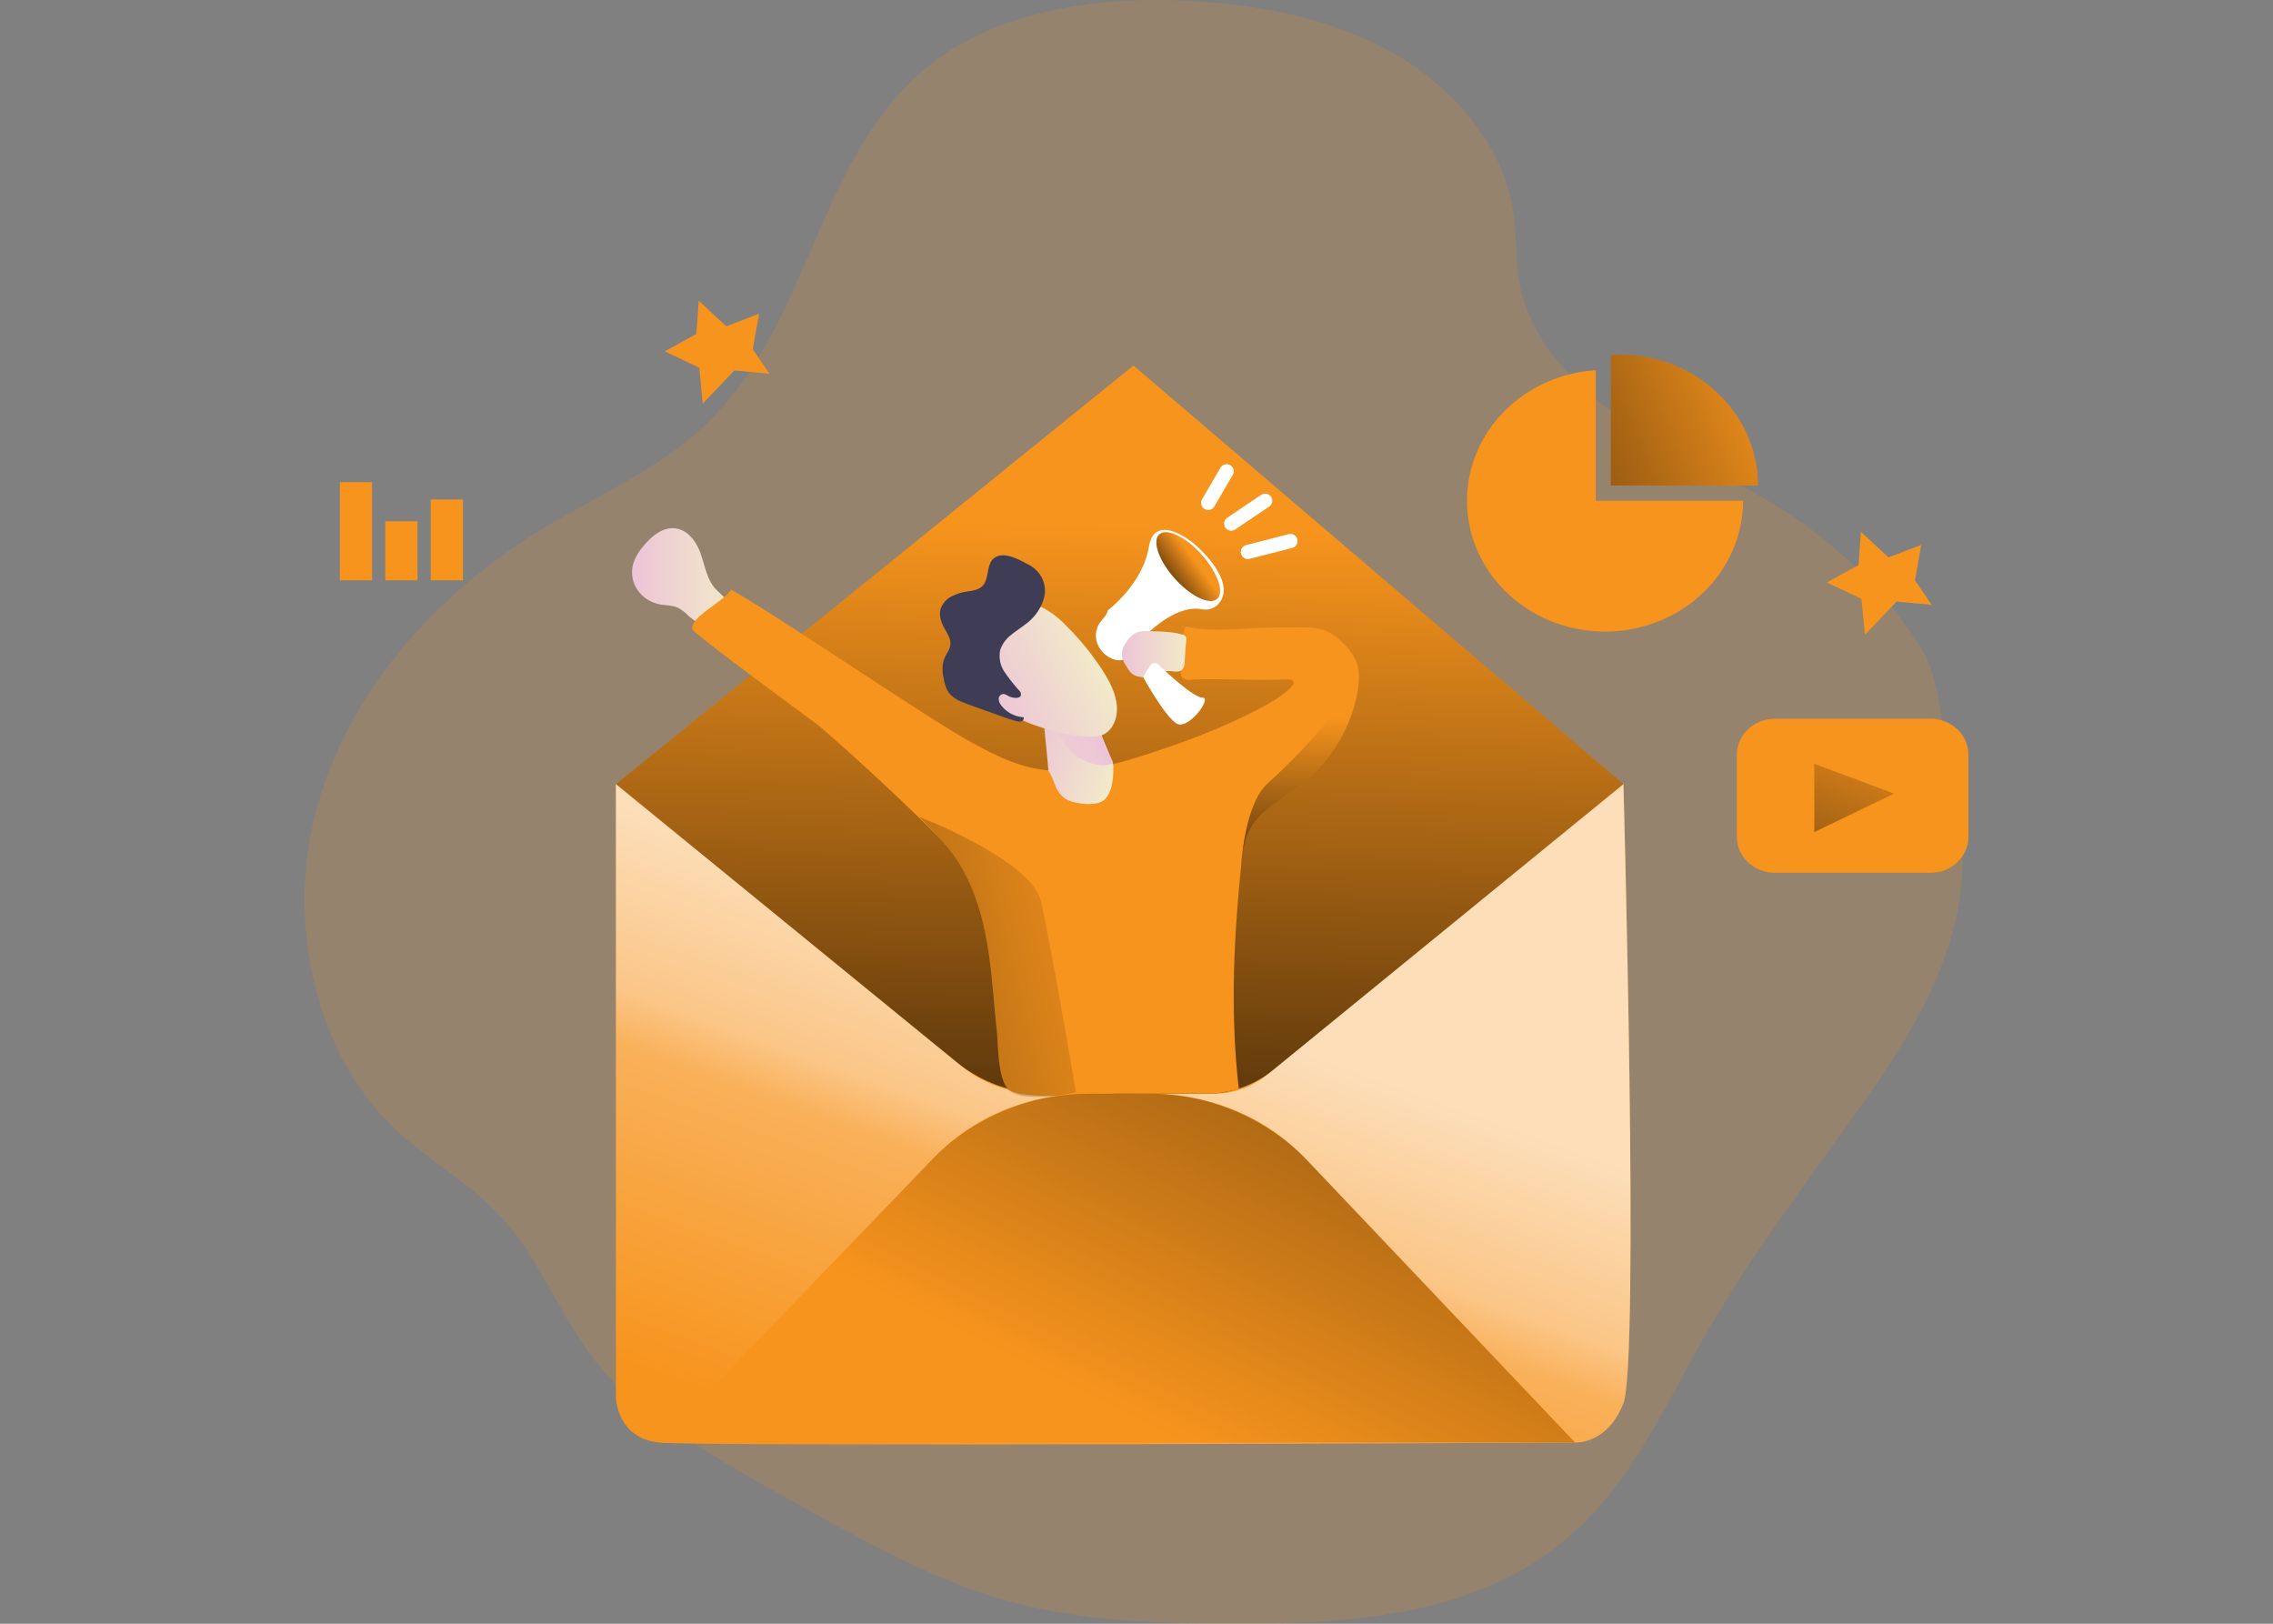<svg width="350" height="250" fill="none" xmlns="http://www.w3.org/2000/svg"><rect width="100%" height="100%" fill="#808080" stroke="none"/><g clip-path="url(#a)"><path opacity=".18" d="M135.424 18.21c-10.609 14.603-13.39 35.006-27.503 47.84-7.111 6.492-16.29 10.435-24.593 15.499-17.113 10.43-30.951 26.532-35.167 45.364-3.73 16.426.695 37.271 14.647 48.689 7.18 5.86 13.29 9.007 18.46 17.144 5.595 8.808 8.582 16.88 17.094 23.507 8.221 6.414 17.524 11.513 26.713 16.586 9.591 5.289 19.301 10.63 29.946 13.608 11.094 3.107 22.808 3.532 34.377 3.57 16.532.057 34.102-.952 47.639-9.954 11.91-7.913 17.56-19.98 24.027-31.787 6.467-11.808 14.062-22.074 22.018-33.129 7.549-10.431 15.222-21.161 18.053-33.5a47.144 47.144 0 0 0-.735-23.299c-1.79-6.315-1.215-13.318-4.827-18.975-5.053-7.893-11.773-14.71-19.739-20.023-7.956-5.298-16.99-8.981-25-14.205-8.011-5.224-15.241-12.552-16.871-21.641-.617-3.424-.407-6.926-.868-10.388-1.343-10.107-8.545-18.958-17.651-24.407-9.107-5.45-19.949-7.748-30.696-8.475-11.449-.792-23.292.238-33.668 4.956-6.878 3.138-11.792 7.691-15.656 13.02z" fill="#F7941D"/><path d="M109.744 90.132c-1.042-1.533-1.297-3.411-1.946-5.13-.648-1.718-1.964-3.462-3.873-3.657-1.909-.195-3.599 1.22-4.79 2.666a8.192 8.192 0 0 0-1.572 2.597c-.22.67-.29 1.377-.204 2.075.085.697.322 1.37.698 1.975.375.605.88 1.13 1.481 1.539.602.41 1.287.695 2.012.839.959.19 1.992.138 2.868.55a7.108 7.108 0 0 1 1.603 1.237c1.11.983 2.531 1.805 4.047 1.71 1.343-.087 3.083-1.38 2.69-2.818-.365-1.328-2.233-2.437-3.014-3.584z" fill="url(#b)"/><path d="M94.841 120.728v94.326s0 6.375 6.728 7.051c6.727.675 140.966 0 140.966 0s4.96.333 7.44-6.06c2.48-6.393 0-95.334 0-95.334l-155.134.017z" fill="#F7941D"/><path opacity=".69" d="M94.841 120.728v94.326s0 6.375 6.728 7.051c6.727.675 140.966 0 140.966 0s4.96.333 7.44-6.06c2.48-6.393 0-95.334 0-95.334l-155.134.017z" fill="url(#c)"/><path d="m174.532 56.28-79.69 64.448 53.283 43.46c3.327 2.714 7.571 4.207 11.961 4.207h26.75c3.03.001 5.96-1.03 8.257-2.904l54.882-44.763-75.443-64.448z" fill="#F7941D"/><path d="m174.532 56.28-79.69 64.448 52.52 42.85c3.812 3.108 8.673 4.817 13.702 4.817h24.598c3.799-.001 7.473-1.292 10.353-3.64l53.96-44.027-75.443-64.448z" fill="url(#d)"/><path d="M209.063 106.349c-.022.117-.045.238-.064.355-1.073 5.704-4.298 10.844-9.074 14.461-2.617 1.969-5.764 3.541-7.349 6.328-.995 1.731-1.251 3.77-1.452 5.752-1.187 11.583-1.694 22.905-.361 34.475l-3.653.675h-15.021c-1.453 0-5.979.368-10.021.359h-.022c-3.197 0-6.125-.277-6.92-1.16a.558.558 0 0 1-.073-.095.884.884 0 0 1-.096-.147c-.036-.061-.077-.121-.114-.191-.036-.069-.082-.155-.123-.238l-.041-.078c-1.069-2.294-.973-6.271-1.22-8.505-.347-3.177-.566-6.375-.94-9.552-.777-6.436-2.33-13.041-6.481-18.179-.598-.736-1.694-1.891-3.083-3.281-4.932-4.938-13.587-12.846-16.898-15.612-.534-.432-19.273-14.157-19.442-14.806-.456-1.879 5.056-4.402 5.937-6.134 6.166 3.36 30.504 19.949 36.66 23.312 2.987 1.628 6.02 3.277 9.367 4.06 7.038 1.649 14.359-.723 21.182-3.064 4.681-1.606 10.934-4.06 15.852-6.925 2.124-1.234 5.358-3.653 2.343-3.541-5.06.186-10.477-.173-14.646.03-.217.043-.441.04-.657-.008a1.548 1.548 0 0 1-.59-.273 1.312 1.312 0 0 1-.238-1.017c.188-3.489-.424-3.584.727-6.904 4.448 1.04 9.764.122 14.34.174 4.901.051 6.947-.628 10.071 2.54a8.021 8.021 0 0 1 1.899 2.757c.548 1.403.443 2.952.201 4.432z" fill="#F7941D"/><path d="M161.42 118.629c1.187 1.835.854 3.03 2.64 4.359.84.627 4.411 1.298 5.809.294 1.745-1.268 1.539-4.887 1.571-5.133a2.319 2.319 0 0 0-.283-1.178 34.734 34.734 0 0 1-1.526-3.653 6.72 6.72 0 0 1-.178-3.895 3.972 3.972 0 0 0-1.341-.818 4.137 4.137 0 0 0-1.572-.247 6.49 6.49 0 0 0-2.827 1.06c-.654.433-2.686-2.666-3.106-2.034-.365.571.781 9.734.813 11.245z" fill="url(#e)"/><path d="M160.493 105.722s1.909 8.908 5.608 10.938c3.699 2.03 5.289.796 5.289.796l-2.814-6.756-8.083-4.978z" fill="url(#f)"/><path d="M167.225 113.4c.754.093 1.52.045 2.256-.138 1.827-.567 2.703-2.701 2.475-4.761-.228-2.061-1.334-4.047-2.557-5.856a41.695 41.695 0 0 0-5.23-6.307 13.88 13.88 0 0 0-3.653-2.804 7.581 7.581 0 0 0-5.906-.307c-1.809.73-3.282 2.053-4.151 3.726a8.547 8.547 0 0 0-.996 5.54c1.238 7.319 12.044 10.47 17.762 10.907z" fill="url(#g)"/><path d="M173.185 101.45c-.644.376-1.494.207-2.161-.13a4.204 4.204 0 0 1-2.087-2.329 3.503 3.503 0 0 1 .37-3.03c.457-.666 1.133-1.22 1.279-1.99 0 0 5.362-4.026 6.307-9.73.945-5.705 7.084-.433 7.084-.433s6.795 5.717 3.589 9.236c-.32.326-.724.566-1.173.697-.449.13-.927.147-1.384.048-1.37-.251-4.07-.052-7.956 3.406l-3.868 4.255z" fill="#fff"/><path d="M177.053 97.195a4.603 4.603 0 0 0-2.078.204 3.851 3.851 0 0 0-1.644 1.64 3.368 3.368 0 0 0-.594 1.623c-.023.775.416 1.485.845 2.143.236.443.58.826 1.005 1.116.447.216.941.333 1.443.342.822.078 1.713.134 2.416-.281.268-.21.556-.396.858-.558.864-.338 2.028.316 2.704-.29.284-.334.427-.755.402-1.182l.169-2.515c.05-.71.379-1.454-.416-1.71-1.456-.467-3.571-.532-5.11-.532z" fill="url(#h)"/><path d="M178.309 102.268s5.316 5.146 6.85 5.146c1.535 0-2.128 4.926-3.895 4.03-1.768-.896-5.234-7.181-5.234-7.181s.982-1.939 1.484-2.107a.792.792 0 0 1 .795.112z" fill="#fff"/><path d="M187.365 92.248c1.202-.948.208-3.96-2.22-6.728-2.429-2.768-5.372-4.244-6.575-3.297-1.202.948-.208 3.96 2.22 6.728 2.429 2.769 5.372 4.245 6.575 3.297z" fill="#F7941D"/><path d="M187.365 92.248c1.202-.948.208-3.96-2.22-6.728-2.429-2.768-5.372-4.244-6.575-3.297-1.202.948-.208 3.96 2.22 6.728 2.429 2.769 5.372 4.245 6.575 3.297z" fill="url(#i)"/><path d="M160.771 92.01c-.419 1.57-1.369 2.967-2.703 3.978-.768.619-1.626 1.138-2.38 1.774a4.84 4.84 0 0 0-1.68 2.338 4.435 4.435 0 0 0 .689 3.384 26.21 26.21 0 0 0 2.229 2.822c.109.098.19.221.237.356a.818.818 0 0 1 .032.419c-.114.303-.525.39-.863.368a2.776 2.776 0 0 1-1.164-.338 1.681 1.681 0 0 0-.635-.264.809.809 0 0 0-.523.221.722.722 0 0 0-.226.498c-.001.378.136.745.388 1.039.399.524.914.959 1.508 1.276a4.878 4.878 0 0 0 1.936.554.486.486 0 0 1-.181.534.549.549 0 0 1-.185.09 1.506 1.506 0 0 1-.836-.052 26.497 26.497 0 0 1-2.082-.68l-2.654-.948c-1.059-.372-2.119-.744-3.16-1.155a5.623 5.623 0 0 1-2.165-1.273c-.653-.71-.913-1.679-1.059-2.597a5.339 5.339 0 0 1 .027-2.735c.292-.831.959-1.545 1.028-2.415.068-.87-.521-1.732-.964-2.528-.512-.935-.845-2.034-.512-3.03a3.42 3.42 0 0 1 1.667-1.826 7.672 7.672 0 0 1 2.467-.758c.749-.125 1.557-.225 2.128-.705 1.306-1.091.616-3.463 1.991-4.458 1.466-1.078 3.818.285 5.184 1a4.686 4.686 0 0 1 2.157 2.154 4.35 4.35 0 0 1 .304 2.957z" fill="#3F3D56"/><path d="m101.569 222.105 42.14-43.768c3.015-3.134 6.687-5.639 10.78-7.353a33.719 33.719 0 0 1 12.996-2.602h9.714c4.512.001 8.974.9 13.096 2.639 4.122 1.74 7.812 4.281 10.831 7.459l41.409 43.612-140.966.013z" fill="#F7941D"/><path d="m101.569 222.104 41.948-43.568c3.077-3.195 6.822-5.746 10.998-7.493a34.38 34.38 0 0 1 13.253-2.648h9.134c4.603 0 9.154.918 13.359 2.692 4.204 1.775 7.968 4.367 11.048 7.609l41.217 43.408H101.569z" fill="url(#j)"/><path d="M268.394 77.09c.002 3.927-1.206 7.768-3.478 11.052-2.271 3.284-5.505 5.867-9.305 7.431a22.328 22.328 0 0 1-12.082 1.375c-4.083-.668-7.87-2.452-10.897-5.134-3.026-2.68-5.16-6.142-6.138-9.957a19.149 19.149 0 0 1 .632-11.517c1.391-3.698 3.893-6.93 7.197-9.3 3.304-2.368 7.266-3.77 11.4-4.033V77.09h22.671z" fill="#F7941D"/><path d="M270.696 74.753h-22.671V54.65a22.28 22.28 0 0 1 9.552 1.486 21.377 21.377 0 0 1 6.897 4.37 20.108 20.108 0 0 1 4.606 6.537 19.23 19.23 0 0 1 1.616 7.711z" fill="#F7941D"/><path d="M270.696 74.753h-22.671V54.65a22.28 22.28 0 0 1 9.552 1.486 21.377 21.377 0 0 1 6.897 4.37 20.108 20.108 0 0 1 4.606 6.537 19.23 19.23 0 0 1 1.616 7.711z" fill="url(#k)"/><path d="M297.262 110.661H273.29c-3.226 0-5.841 2.478-5.841 5.535v12.648c0 3.057 2.615 5.535 5.841 5.535h23.972c3.226 0 5.842-2.478 5.842-5.535v-12.648c0-3.057-2.616-5.535-5.842-5.535z" fill="#F7941D"/><path d="M279.369 117.599v10.517l12.28-5.929-12.28-4.588z" fill="url(#l)"/><path d="m286.543 81.877-.356 5.12-4.868 2.684 5.311 2.52.535 5.535 4.868-5.116 5.403.502-2.571-3.778.977-5.454-5.047 1.93-4.252-3.943zM107.588 46.295l-.352 5.12-4.873 2.684 5.316 2.519.53 5.536 4.869-5.116 5.402.502-2.566-3.774.973-5.458-5.047 1.93-4.252-3.943zM57.296 74.238h-4.96v15.106h4.96V74.238zM64.288 80.254h-4.96v9.09h4.96v-9.09zM71.284 76.909h-4.96v12.435h4.96V76.909z" fill="#F7941D"/><path d="m188.877 72.563-2.836 4.865M194.81 77.095l-5.225 3.523M198.705 83.302l-6.553 1.68" stroke="#fff" stroke-width="2.188" stroke-miterlimit="10" stroke-linecap="round"/><path d="M165.676 168.17c-1.19.257-2.395.452-3.608.584h-.022c-2.581.273-5.782.273-6.92-1.16a.49.49 0 0 1-.073-.095.884.884 0 0 1-.096-.147c-.036-.06-.077-.121-.114-.19-.036-.07-.082-.156-.123-.238l-.041-.078c-1.069-2.294-.973-6.272-1.22-8.505-.347-3.177-.566-6.376-.94-9.553-.777-6.436-2.33-13.041-6.481-18.178-.598-.736-3.115-3.463-4.503-4.835l1.95.783s15.345 6.263 16.761 12.085c1.416 5.821 5.43 29.527 5.43 29.527z" fill="url(#m)"/><path d="M208.999 106.704c-1.073 5.704-4.298 10.844-9.074 14.461-2.617 1.969-5.764 3.541-7.349 6.328-.995 1.731-1.251 3.77-1.452 5.752 0 0 .498-9.466 4.042-12.599 3.544-3.134 12.788-12.448 13.486-16.699.197.909.313 1.831.347 2.757z" fill="url(#n)"/></g><defs><linearGradient id="i" x1="184.131" y1="86.472" x2="176.962" y2="91.754" gradientUnits="userSpaceOnUse"><stop stop-opacity="0"/><stop offset=".99"/></linearGradient><linearGradient id="b" x1="97.326" y1="88.933" x2="112.813" y2="88.933" gradientUnits="userSpaceOnUse"><stop stop-color="#ECC4D7"/><stop offset=".42" stop-color="#EFD4D1"/><stop offset="1" stop-color="#F2EAC9"/></linearGradient><linearGradient id="d" x1="173.778" y1="81.155" x2="169.331" y2="224.206" gradientUnits="userSpaceOnUse"><stop stop-opacity="0"/><stop offset=".99"/></linearGradient><linearGradient id="e" x1="158.561" y1="113.689" x2="172.12" y2="118.055" gradientUnits="userSpaceOnUse"><stop stop-color="#ECC4D7"/><stop offset=".42" stop-color="#EFD4D1"/><stop offset="1" stop-color="#F2EAC9"/></linearGradient><linearGradient id="f" x1="168.165" y1="110.363" x2="143.768" y2="125.37" gradientUnits="userSpaceOnUse"><stop stop-color="#ECC4D7"/><stop offset=".42" stop-color="#EFD4D1"/><stop offset="1" stop-color="#F2EAC9"/></linearGradient><linearGradient id="g" x1="151.991" y1="108.07" x2="167.947" y2="99.543" gradientUnits="userSpaceOnUse"><stop stop-color="#ECC4D7"/><stop offset=".42" stop-color="#EFD4D1"/><stop offset="1" stop-color="#F2EAC9"/></linearGradient><linearGradient id="h" x1="172.732" y1="100.744" x2="182.689" y2="100.744" gradientUnits="userSpaceOnUse"><stop stop-color="#ECC4D7"/><stop offset=".42" stop-color="#EFD4D1"/><stop offset="1" stop-color="#F2EAC9"/></linearGradient><linearGradient id="c" x1="147.408" y1="230.488" x2="175.447" y2="152.953" gradientUnits="userSpaceOnUse"><stop offset=".02" stop-color="#fff" stop-opacity="0"/><stop offset=".58" stop-color="#fff" stop-opacity=".39"/><stop offset=".68" stop-color="#fff" stop-opacity=".68"/><stop offset="1" stop-color="#fff"/></linearGradient><linearGradient id="j" x1="174.189" y1="218.213" x2="252.889" y2="58.797" gradientUnits="userSpaceOnUse"><stop stop-opacity="0"/><stop offset=".99"/></linearGradient><linearGradient id="k" x1="274.646" y1="59.077" x2="197.862" y2="90.503" gradientUnits="userSpaceOnUse"><stop stop-opacity="0"/><stop offset=".99"/></linearGradient><linearGradient id="l" x1="290.526" y1="107.96" x2="266.007" y2="172.893" gradientUnits="userSpaceOnUse"><stop stop-opacity="0"/><stop offset=".99"/></linearGradient><linearGradient id="m" x1="176.496" y1="141.763" x2="39.221" y2="176.516" gradientUnits="userSpaceOnUse"><stop stop-opacity="0"/><stop offset=".99"/></linearGradient><linearGradient id="n" x1="200.395" y1="110.292" x2="199.218" y2="148.225" gradientUnits="userSpaceOnUse"><stop stop-opacity="0"/><stop offset=".99"/></linearGradient><clipPath id="a"><path fill="#fff" d="M0 0h350v250H0z"/></clipPath></defs></svg>
